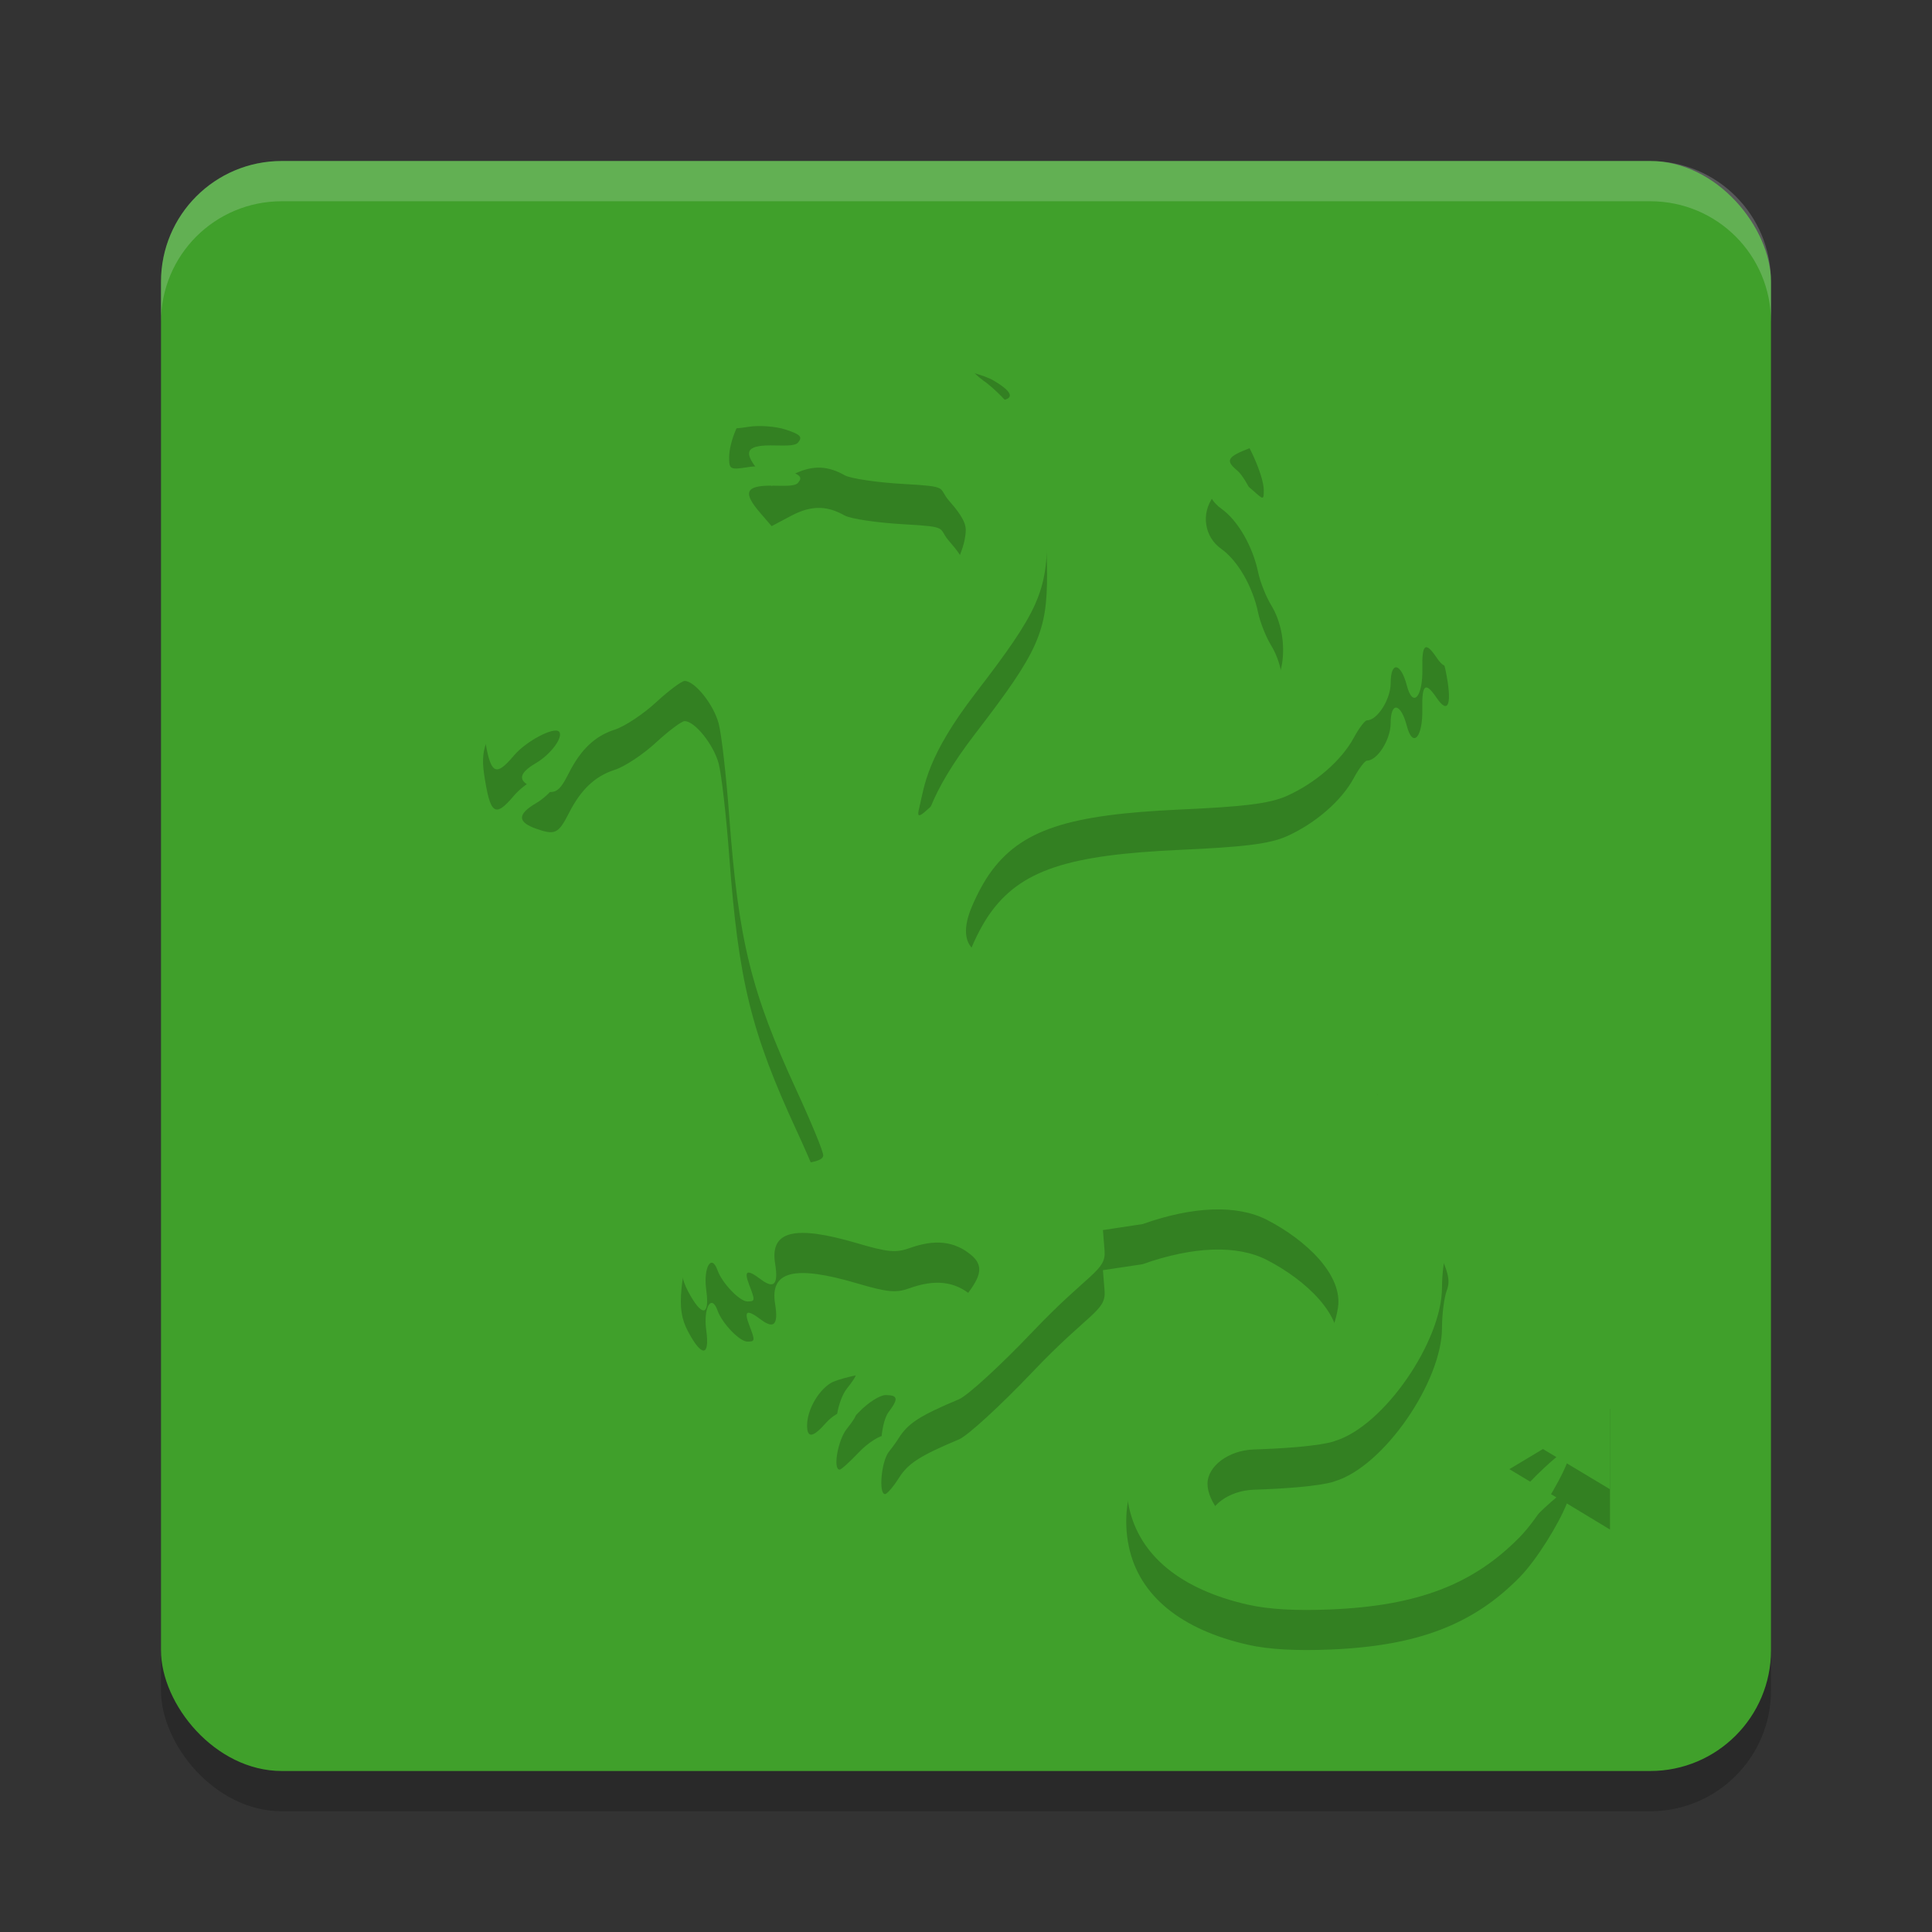 <svg xmlns="http://www.w3.org/2000/svg" width="48" height="48" version="1.1">
 <rect width="100%" height="100%" fill="#333333" stroke="none"/>
 <rect style="opacity:0.2" width="40" height="40" x="4" y="5" rx="3" ry="3"/>
 <rect style="fill:#40a02b" width="40" height="40" x="4" y="4" rx="3" ry="3"/>
 <path style="opacity:0.2" d="m 21.846,9.012 c -0.51,0.042 -0.701,0.121 -0.893,0.363 -0.206,0.261 -0.383,0.321 -1.135,0.391 -0.573,0.053 -0.976,0.157 -1.129,0.293 -0.296,0.262 -0.574,0.897 -0.574,1.311 0,0.293 0.029,0.306 0.48,0.234 0.266,-0.042 0.678,-0.012 0.928,0.07 0.365,0.12 0.422,0.18 0.305,0.32 -0.083,0.1 -0.369,0.072 -0.682,0.072 -0.627,0 -0.693,0.175 -0.256,0.68 l 0.281,0.326 L 19.656,12.815 c 0.551,-0.294 0.94,-0.226 1.328,-0.008 0.148,0.083 0.813,0.182 1.48,0.219 1.134,0.063 0.833,0.089 1.107,0.406 0.178,0.206 0.423,0.494 0.422,0.73 -0.003,0.799 -0.984,2.213 -2.65,4.184 -0.843,0.998 -1.01,1.989 -1.012,2.471 -6.6e-4,0.147 -0.054,0.299 -0.117,0.338 -0.121,0.075 -0.197,-0.384 -0.312,-1.891 -0.114,-1.492 -0.395,-2.186 -1.041,-2.85 -0.379,-0.389 -0.731,-0.621 -1.084,-0.715 -0.618,-0.164 -0.655,-0.289 -0.152,-0.496 0.203,-0.084 0.369,-0.2 0.369,-0.258 0,-0.148 -0.562,-0.27 -0.926,-0.201 -0.373,0.071 -0.382,0.005 -0.047,-0.35 0.659,-0.698 -0.463,-0.536 -1.627,0.234 -1.045,0.692 -1.682,1.265 -1.779,1.779 -0.061,0.324 -0.257,0.608 -0.695,1.01 -0.813,0.745 -0.997,1.122 -0.893,1.816 0.153,1.012 0.269,1.095 0.744,0.533 0.298,-0.352 0.988,-0.718 1.115,-0.592 0.124,0.123 -0.196,0.562 -0.568,0.781 -0.471,0.277 -0.466,0.472 0.016,0.639 0.457,0.159 0.542,0.116 0.801,-0.393 0.298,-0.587 0.649,-0.918 1.141,-1.076 0.244,-0.078 0.703,-0.382 1.021,-0.676 0.318,-0.294 0.639,-0.533 0.713,-0.533 0.253,0 0.72,0.584 0.846,1.057 0.069,0.26 0.187,1.294 0.262,2.299 0.229,3.096 0.542,4.37 1.676,6.824 0.363,0.787 0.66,1.509 0.66,1.605 0,0.13 -0.251,0.195 -0.973,0.258 -1.708,0.148 -2.424,0.725 -2.549,2.053 -0.045,0.479 -0.003,0.757 0.162,1.068 0.34,0.642 0.544,0.63 0.453,-0.027 -0.078,-0.563 0.128,-0.923 0.281,-0.492 0.113,0.318 0.549,0.771 0.74,0.771 0.195,0 0.197,-0.018 0.043,-0.42 -0.135,-0.352 -0.053,-0.388 0.291,-0.129 0.329,0.248 0.44,0.127 0.355,-0.389 -0.133,-0.816 0.478,-0.969 2.035,-0.51 0.757,0.223 0.967,0.243 1.301,0.123 0.638,-0.229 1.123,-0.174 1.539,0.174 0.419,0.351 0.079,0.71 -0.213,1.125 -0.297,0.422 -0.763,0.601 -1.928,0.742 -0.59,0.072 -1.203,0.216 -1.363,0.32 -0.319,0.208 -0.576,0.675 -0.576,1.049 0,0.322 0.147,0.301 0.469,-0.066 0.147,-0.168 0.378,-0.305 0.514,-0.305 0.309,0 0.31,0.066 0.002,0.455 -0.222,0.28 -0.349,1.012 -0.176,1.012 0.038,0 0.251,-0.192 0.475,-0.428 0.223,-0.236 0.524,-0.428 0.668,-0.428 0.306,0 0.323,0.093 0.074,0.42 -0.185,0.244 -0.253,1.051 -0.088,1.043 0.051,-0.003 0.203,-0.18 0.34,-0.396 0.232,-0.367 0.521,-0.554 1.496,-0.963 0.215,-0.09 1.036,-0.843 1.824,-1.672 1.407,-1.48 1.833,-1.514 1.793,-2.018 l -0.041,-0.514 0.984,-0.148 c 1.263,-0.448 2.354,-0.484 3.09,-0.105 0.976,0.503 1.897,1.374 1.764,2.193 -0.098,0.603 -0.432,1.329 -1.273,1.41 -1.666,0.16 -1.793,0.055 -2.361,0.32 -1.201,0.56 -1.838,1.863 -1.561,3.193 0.26,1.247 1.326,2.073 2.957,2.443 0.513,0.117 1.198,0.155 2.061,0.119 2.16,-0.091 3.54,-0.619 4.697,-1.801 0.423,-0.432 0.969,-1.324 1.168,-1.828 L 40,38.001 v -3 l -2.5,1.5 1.168,0.701 c -0.172,0.143 -0.399,0.351 -0.656,0.615 -1.136,1.167 -1.915,1.581 -3.336,1.771 -1.166,0.156 -2.725,-0.008 -3.52,-0.357 C 30.505,38.944 30,38.325 30,37.864 c 0,-0.434 0.52,-0.831 1.148,-0.852 1.699,-0.057 2.016,-0.211 2.016,-0.211 1.223,-0.37 2.662,-2.483 2.662,-3.812 0,-0.339 0.054,-0.756 0.119,-0.928 0.097,-0.255 0.041,-0.473 -0.305,-1.191 -0.288,-0.598 -0.398,-0.975 -0.348,-1.176 0.061,-0.243 -0.053,-0.425 -0.646,-1.021 -0.642,-0.646 -0.705,-0.951 -0.57,-1.166 0.083,-0.133 0.152,-0.269 0.152,-0.303 0,-0.034 -0.32,-0.221 -0.709,-0.416 -0.389,-0.195 -0.843,-0.465 -1.01,-0.6 -0.262,-0.211 -0.281,-0.272 -0.137,-0.445 0.092,-0.11 0.135,-0.232 0.096,-0.271 -0.04,-0.039 -0.502,-0.151 -1.027,-0.25 -1.185,-0.223 -1.369,-0.319 -1.418,-0.742 -0.021,-0.185 -0.082,-0.332 -0.135,-0.326 -0.053,0.006 -0.641,0.111 -1.309,0.232 -1.312,0.239 -1.609,0.207 -1.609,-0.178 0,-0.317 0.003,-0.319 -0.818,0.117 -1.34,0.712 -2.429,0.552 -2.092,-0.566 0.085,-0.281 0.314,-0.744 0.51,-1.027 0.783,-1.132 1.995,-1.492 4.738,-1.617 1.529,-0.07 2.217,-0.138 2.666,-0.34 0.708,-0.318 1.355,-0.88 1.658,-1.441 0.13,-0.24 0.278,-0.436 0.33,-0.436 0.257,0 0.588,-0.522 0.588,-0.928 0,-0.549 0.253,-0.509 0.402,0.064 0.148,0.569 0.4,0.289 0.385,-0.428 -0.013,-0.608 0.078,-0.677 0.354,-0.27 0.298,0.441 0.395,0.147 0.225,-0.676 -0.164,-0.792 -1.231,-2.729 -1.672,-3.285 -0.14,-0.176 -0.41,-0.352 -0.598,-0.391 -0.259,-0.053 -0.462,-0.268 -0.834,-0.883 -0.28,-0.463 -0.643,-0.894 -0.844,-0.998 -0.317,-0.165 -0.409,-0.162 -0.893,0.021 -0.588,0.223 -0.64,0.315 -0.336,0.566 0.245,0.202 0.658,1.134 0.658,1.482 -10e-7,0.249 -0.004,0.25 -0.256,0.023 -0.141,-0.127 -0.536,-0.425 -0.637,-0.662 -0.174,-0.411 -0.191,-0.42 -0.359,-0.193 -0.311,0.419 -0.224,0.998 0.195,1.295 0.41,0.291 0.78,0.929 0.918,1.588 0.049,0.236 0.194,0.601 0.322,0.811 0.48,0.787 0.387,2.069 -0.352,2.418 -0.257,0.121 -1.087,0.23 -2.361,0.311 -2.931,0.184 -3.983,0.561 -5.389,1.934 -0.672,0.656 -0.716,0.681 -0.637,0.348 0.128,-0.535 0.183,-1.25 1.398,-2.83 1.56,-2.027 1.778,-2.515 1.775,-3.969 -0.004,-1.243 -0.173,-2.658 -1.498,-3.727 -0.273,-0.188 -0.466,-0.39 -0.43,-0.449 0.037,-0.059 0.29,-0.107 0.562,-0.107 0.577,0 0.588,-0.188 0.031,-0.512 C 24.22,9.182 22.681,8.943 21.846,9.012 Z"/>
 <path style="fill:#40a02b" d="M 21.846 8.012 C 21.336 8.054 21.145 8.133 20.953 8.375 C 20.747 8.636 20.57 8.696 19.818 8.766 C 19.245 8.819 18.843 8.923 18.689 9.059 C 18.394 9.32 18.115 9.956 18.115 10.369 C 18.115 10.662 18.144 10.675 18.596 10.604 C 18.862 10.561 19.274 10.592 19.523 10.674 C 19.889 10.794 19.945 10.854 19.828 10.994 C 19.745 11.094 19.459 11.066 19.146 11.066 C 18.519 11.066 18.454 11.241 18.891 11.746 L 19.172 12.072 L 19.656 11.814 C 20.208 11.52 20.596 11.589 20.984 11.807 C 21.132 11.89 21.798 11.989 22.465 12.025 C 23.599 12.088 23.298 12.114 23.572 12.432 C 23.75 12.637 23.995 12.925 23.994 13.162 C 23.992 13.961 23.01 15.375 21.344 17.346 C 20.5 18.343 20.334 19.334 20.332 19.816 C 20.331 19.964 20.278 20.115 20.215 20.154 C 20.093 20.229 20.018 19.77 19.902 18.264 C 19.788 16.772 19.507 16.077 18.861 15.414 C 18.482 15.025 18.13 14.793 17.777 14.699 C 17.16 14.536 17.122 14.41 17.625 14.203 C 17.828 14.119 17.994 14.003 17.994 13.945 C 17.994 13.797 17.432 13.675 17.068 13.744 C 16.696 13.815 16.686 13.749 17.021 13.395 C 17.681 12.696 16.559 12.858 15.395 13.629 C 14.35 14.321 13.712 14.894 13.615 15.408 C 13.554 15.733 13.358 16.016 12.92 16.418 C 12.107 17.163 11.923 17.54 12.027 18.234 C 12.18 19.246 12.297 19.329 12.771 18.768 C 13.069 18.416 13.76 18.05 13.887 18.176 C 14.01 18.299 13.691 18.738 13.318 18.957 C 12.847 19.234 12.853 19.429 13.334 19.596 C 13.791 19.754 13.876 19.712 14.135 19.203 C 14.433 18.616 14.784 18.285 15.275 18.127 C 15.519 18.049 15.978 17.745 16.297 17.451 C 16.615 17.158 16.936 16.918 17.01 16.918 C 17.262 16.918 17.73 17.502 17.855 17.975 C 17.925 18.235 18.043 19.269 18.117 20.273 C 18.346 23.37 18.66 24.643 19.793 27.098 C 20.156 27.885 20.453 28.607 20.453 28.703 C 20.453 28.833 20.202 28.898 19.48 28.961 C 17.773 29.109 17.056 29.686 16.932 31.014 C 16.887 31.492 16.929 31.771 17.094 32.082 C 17.434 32.724 17.638 32.712 17.547 32.055 C 17.469 31.492 17.675 31.132 17.828 31.562 C 17.941 31.88 18.377 32.334 18.568 32.334 C 18.763 32.334 18.765 32.316 18.611 31.914 C 18.477 31.562 18.559 31.526 18.902 31.785 C 19.231 32.033 19.342 31.912 19.258 31.396 C 19.125 30.581 19.735 30.427 21.293 30.887 C 22.05 31.11 22.26 31.13 22.594 31.01 C 23.232 30.78 23.717 30.835 24.133 31.184 C 24.552 31.534 24.212 31.894 23.92 32.309 C 23.623 32.731 23.157 32.909 21.992 33.051 C 21.402 33.123 20.789 33.267 20.629 33.371 C 20.31 33.579 20.053 34.046 20.053 34.42 C 20.053 34.742 20.2 34.721 20.521 34.354 C 20.669 34.185 20.899 34.049 21.035 34.049 C 21.344 34.049 21.345 34.115 21.037 34.504 C 20.815 34.784 20.689 35.516 20.861 35.516 C 20.9 35.516 21.113 35.323 21.336 35.088 C 21.559 34.852 21.86 34.66 22.004 34.66 C 22.31 34.66 22.327 34.753 22.078 35.08 C 21.893 35.324 21.825 36.131 21.99 36.123 C 22.041 36.12 22.194 35.943 22.33 35.727 C 22.562 35.36 22.852 35.173 23.826 34.764 C 24.041 34.673 24.863 33.92 25.65 33.092 C 27.058 31.612 27.483 31.578 27.443 31.074 L 27.402 30.561 L 28.387 30.412 C 29.649 29.964 30.741 29.928 31.477 30.307 C 32.452 30.809 33.374 31.681 33.24 32.5 C 33.142 33.103 32.809 33.829 31.967 33.91 C 30.301 34.07 30.174 33.965 29.605 34.23 C 28.405 34.791 27.767 36.093 28.045 37.424 C 28.305 38.671 29.371 39.497 31.002 39.867 C 31.515 39.984 32.2 40.023 33.062 39.986 C 35.222 39.895 36.603 39.367 37.76 38.186 C 38.183 37.753 38.728 36.862 38.928 36.357 L 40 37 L 40 34 L 37.5 35.5 L 38.668 36.201 C 38.495 36.344 38.269 36.552 38.012 36.816 C 36.876 37.984 36.097 38.398 34.676 38.588 C 33.51 38.744 31.951 38.58 31.156 38.23 C 30.505 37.944 30 37.324 30 36.863 C 30 36.43 30.52 36.033 31.148 36.012 C 32.847 35.955 33.164 35.801 33.164 35.801 C 34.387 35.431 35.826 33.318 35.826 31.988 C 35.826 31.649 35.88 31.232 35.945 31.061 C 36.043 30.806 35.986 30.587 35.641 29.869 C 35.353 29.271 35.242 28.894 35.293 28.693 C 35.354 28.45 35.24 28.269 34.646 27.672 C 34.004 27.026 33.941 26.721 34.076 26.506 C 34.16 26.373 34.229 26.237 34.229 26.203 C 34.229 26.17 33.909 25.983 33.52 25.787 C 33.13 25.592 32.676 25.322 32.51 25.188 C 32.247 24.976 32.228 24.916 32.373 24.742 C 32.465 24.632 32.508 24.51 32.469 24.471 C 32.429 24.431 31.967 24.319 31.441 24.221 C 30.256 23.998 30.072 23.901 30.023 23.479 C 30.002 23.293 29.941 23.146 29.889 23.152 C 29.836 23.158 29.247 23.263 28.58 23.385 C 27.268 23.624 26.971 23.592 26.971 23.207 C 26.971 22.89 26.973 22.888 26.152 23.324 C 24.812 24.036 23.724 23.877 24.061 22.758 C 24.145 22.476 24.375 22.014 24.57 21.73 C 25.353 20.598 26.565 20.239 29.309 20.113 C 30.837 20.043 31.526 19.975 31.975 19.773 C 32.683 19.455 33.329 18.893 33.633 18.332 C 33.763 18.092 33.911 17.896 33.963 17.896 C 34.22 17.896 34.551 17.374 34.551 16.969 C 34.551 16.42 34.804 16.46 34.953 17.033 C 35.101 17.602 35.353 17.322 35.338 16.605 C 35.325 15.998 35.416 15.929 35.691 16.336 C 35.989 16.777 36.086 16.483 35.916 15.66 C 35.752 14.868 34.685 12.931 34.244 12.375 C 34.104 12.199 33.835 12.023 33.646 11.984 C 33.388 11.931 33.185 11.717 32.812 11.102 C 32.533 10.639 32.17 10.208 31.969 10.104 C 31.652 9.939 31.56 9.941 31.076 10.125 C 30.489 10.348 30.436 10.44 30.74 10.691 C 30.985 10.894 31.398 11.825 31.398 12.174 C 31.398 12.423 31.394 12.424 31.143 12.197 C 31.002 12.07 30.606 11.772 30.506 11.535 C 30.332 11.124 30.315 11.115 30.146 11.342 C 29.835 11.761 29.923 12.34 30.342 12.637 C 30.752 12.927 31.122 13.566 31.26 14.225 C 31.309 14.46 31.454 14.825 31.582 15.035 C 32.062 15.822 31.969 17.104 31.23 17.453 C 30.973 17.575 30.143 17.684 28.869 17.764 C 25.938 17.948 24.886 18.324 23.48 19.697 C 22.809 20.353 22.764 20.378 22.844 20.045 C 22.971 19.51 23.027 18.795 24.242 17.215 C 25.802 15.187 26.02 14.7 26.018 13.246 C 26.014 12.003 25.845 10.589 24.52 9.52 C 24.247 9.331 24.053 9.129 24.09 9.07 C 24.126 9.011 24.38 8.963 24.652 8.963 C 25.229 8.963 25.24 8.775 24.684 8.451 C 24.22 8.182 22.681 7.943 21.846 8.012 z"/>
 <path style="fill:#eff1f5;opacity:0.2" d="M 7 4 C 5.338 4 4 5.338 4 7 L 4 8 C 4 6.338 5.338 5 7 5 L 41 5 C 42.662 5 44 6.338 44 8 L 44 7 C 44 5.338 42.662 4 41 4 L 7 4 z"/>
</svg>
